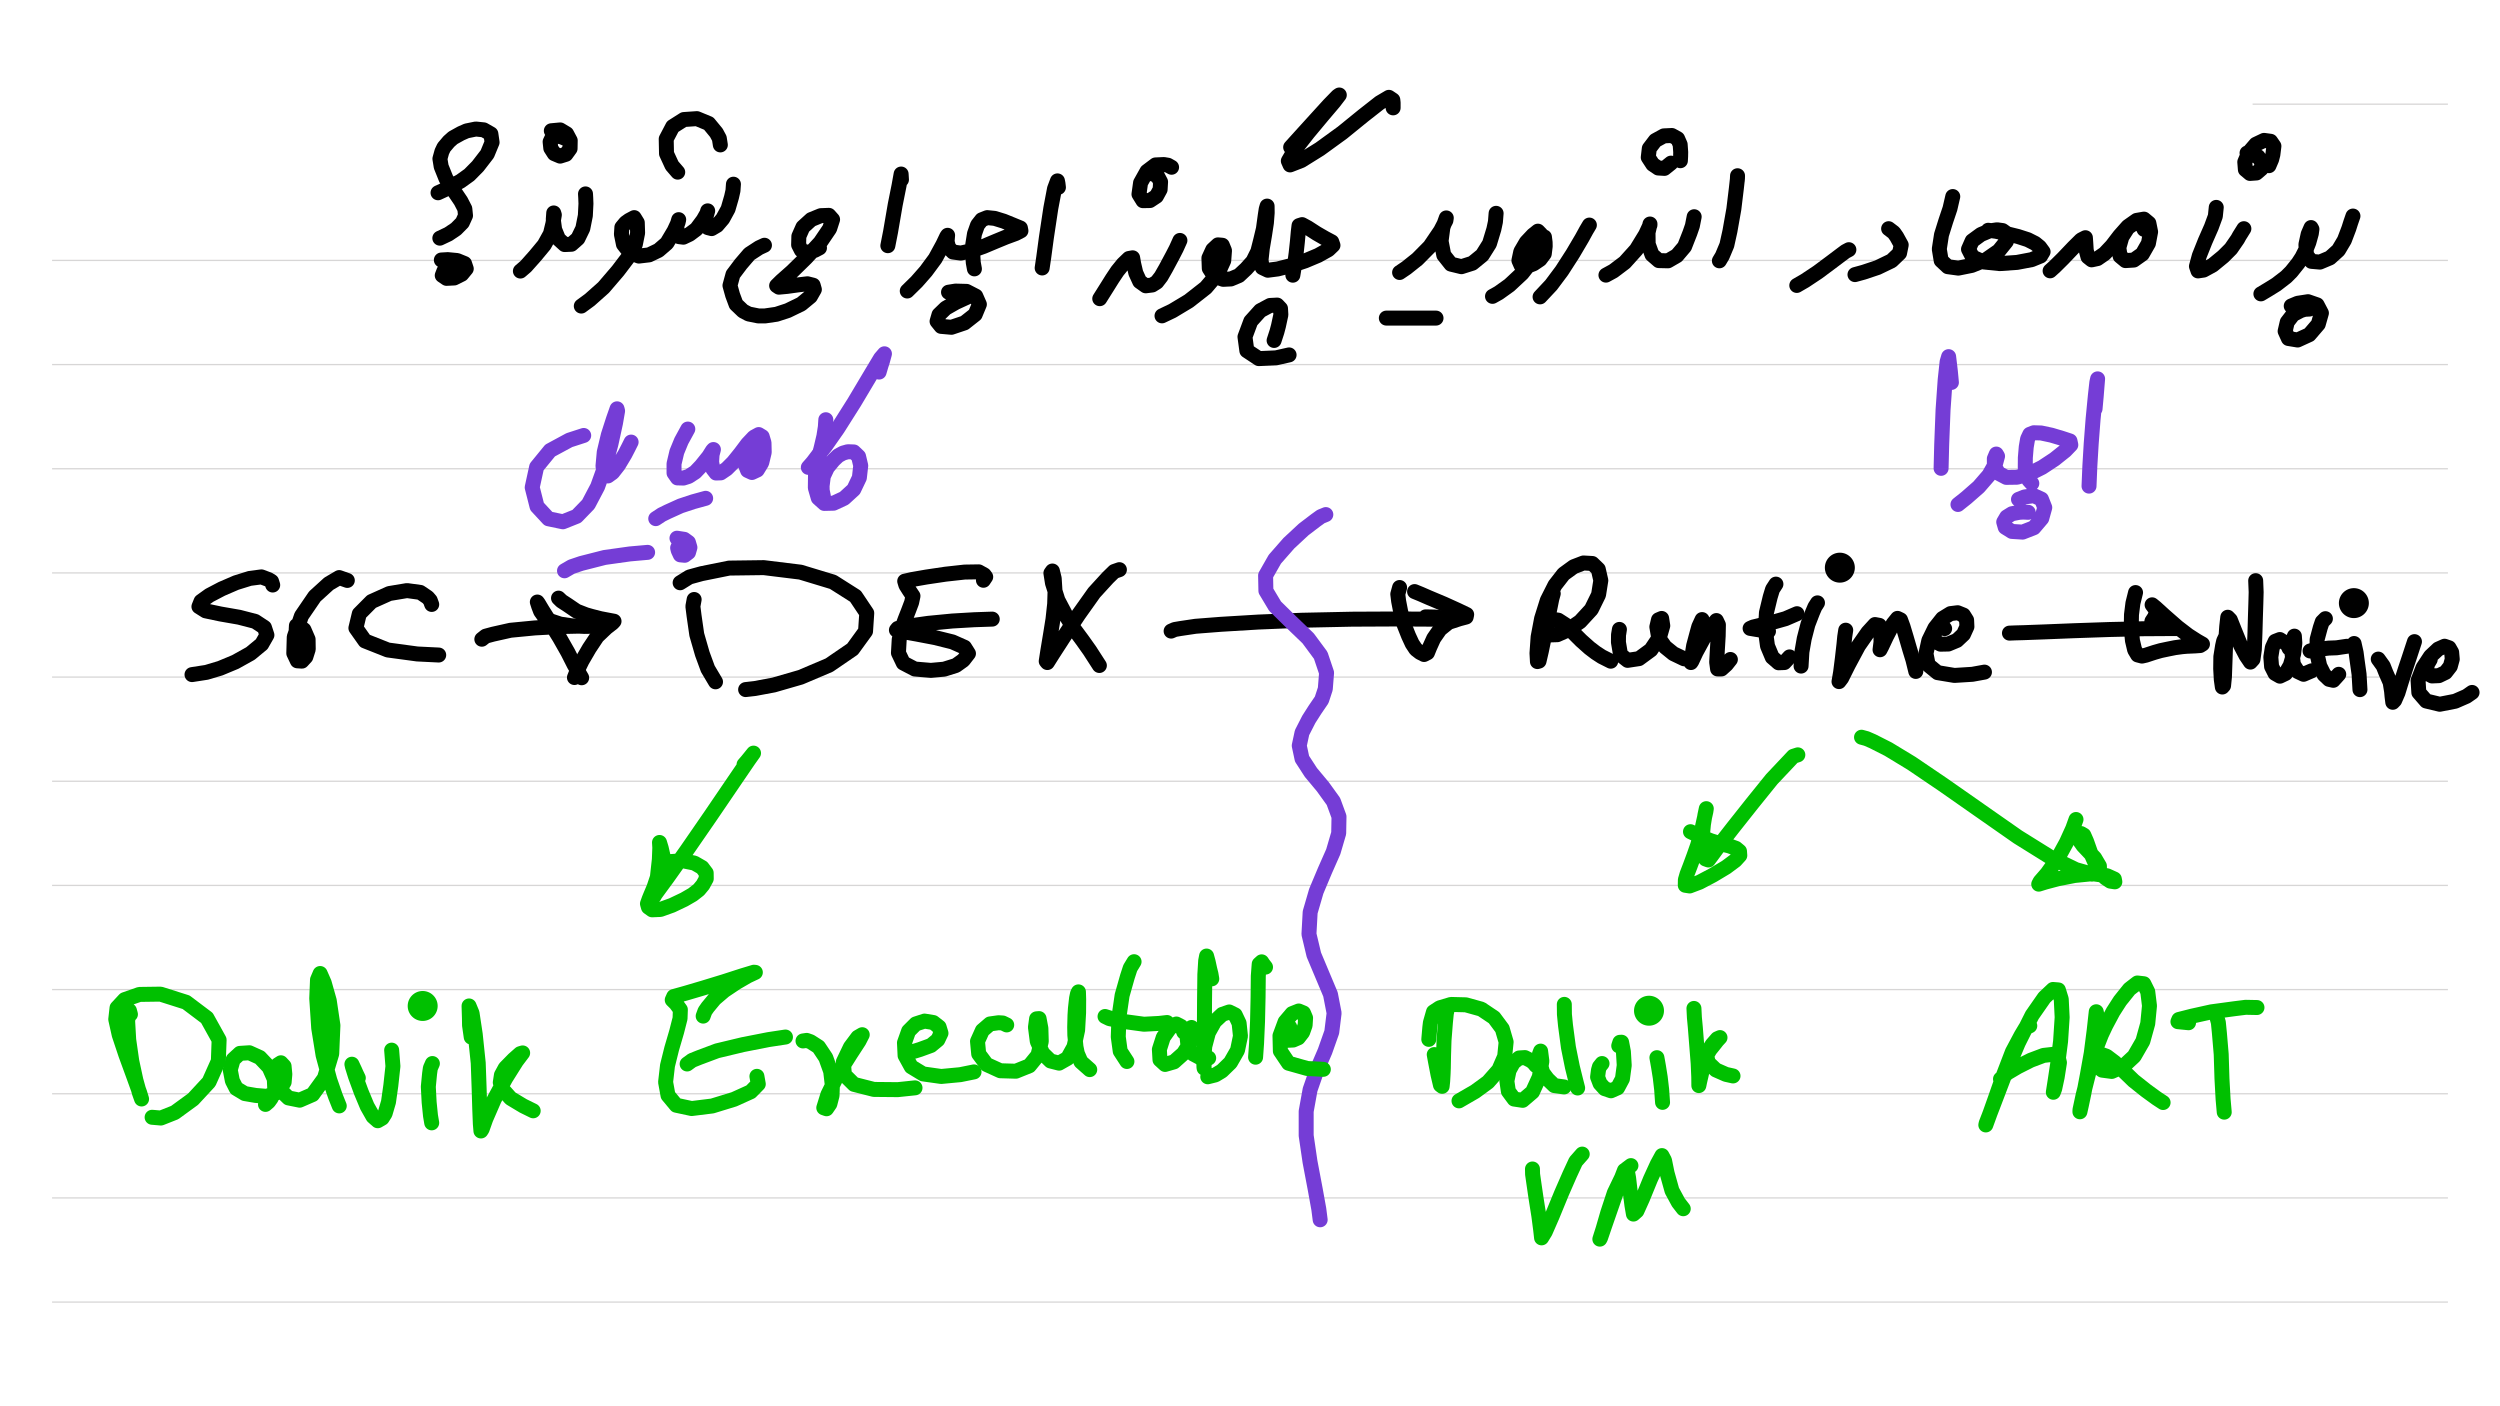 <?xml version="1.0" standalone="no"?> <!DOCTYPE svg PUBLIC "-//W3C//DTD SVG 1.1//EN"  "http://www.w3.org/Graphics/SVG/1.1/DTD/svg11.dtd"> <svg  line-height='80.0' version='1.1' margin-right='40.0' margin-left='80.0' xmlns='http://www.w3.org/2000/svg' background='N_PAPERBACKGROUND_JOURNAL' xmlns:xlink='http://www.w3.org/1999/xlink' name='' width='1920.0' margin-top='40.0' margin-bottom='40.0' height='1080.0'><rect width="100%" height="100%" fill="#333333" stroke="none"/><g  preserveAspectRatio='none' type='type-layer' id='id-background-layer'><rect  transform='transform="rotate(   0,  960,  960)"' lineType='0' x='0.0' width='1920.0' preserveAspectRatio='none' y='0.0' style=' stroke:#FFFFFF;  fill:#FFFFFF;  stroke-width:0.0;' height='1080.0'></rect><polyline  preserveAspectRatio='none' transform='transform="rotate(   0, 1805,  155)"' style=' stroke:#D7D6D6;  fill:none;  stroke-width:1.0;' points='1730,80 1880,80 ' lineType='0'></polyline><polyline  preserveAspectRatio='none' transform='transform="rotate(   0,  960, 1120)"' style=' stroke:#D7D6D6;  fill:none;  stroke-width:1.0;' points='40,200 1880,200 ' lineType='0'></polyline><polyline  preserveAspectRatio='none' transform='transform="rotate(   0,  960, 1200)"' style=' stroke:#D7D6D6;  fill:none;  stroke-width:1.0;' points='40,280 1880,280 ' lineType='0'></polyline><polyline  preserveAspectRatio='none' transform='transform="rotate(   0,  960, 1280)"' style=' stroke:#D7D6D6;  fill:none;  stroke-width:1.0;' points='40,360 1880,360 ' lineType='0'></polyline><polyline  preserveAspectRatio='none' transform='transform="rotate(   0,  960, 1360)"' style=' stroke:#D7D6D6;  fill:none;  stroke-width:1.0;' points='40,440 1880,440 ' lineType='0'></polyline><polyline  preserveAspectRatio='none' transform='transform="rotate(   0,  960, 1440)"' style=' stroke:#D7D6D6;  fill:none;  stroke-width:1.0;' points='40,520 1880,520 ' lineType='0'></polyline><polyline  preserveAspectRatio='none' transform='transform="rotate(   0,  960, 1520)"' style=' stroke:#D7D6D6;  fill:none;  stroke-width:1.0;' points='40,600 1880,600 ' lineType='0'></polyline><polyline  preserveAspectRatio='none' transform='transform="rotate(   0,  960, 1600)"' style=' stroke:#D7D6D6;  fill:none;  stroke-width:1.0;' points='40,680 1880,680 ' lineType='0'></polyline><polyline  preserveAspectRatio='none' transform='transform="rotate(   0,  960, 1680)"' style=' stroke:#D7D6D6;  fill:none;  stroke-width:1.0;' points='40,760 1880,760 ' lineType='0'></polyline><polyline  preserveAspectRatio='none' transform='transform="rotate(   0,  960, 1760)"' style=' stroke:#D7D6D6;  fill:none;  stroke-width:1.0;' points='40,840 1880,840 ' lineType='0'></polyline><polyline  preserveAspectRatio='none' transform='transform="rotate(   0,  960, 1840)"' style=' stroke:#D7D6D6;  fill:none;  stroke-width:1.0;' points='40,920 1880,920 ' lineType='0'></polyline><polyline  preserveAspectRatio='none' transform='transform="rotate(   0,  960, 1920)"' style=' stroke:#D7D6D6;  fill:none;  stroke-width:1.0;' points='40,1000 1880,1000 ' lineType='0'></polyline></g><g  preserveAspectRatio='none' type='type-layer' id='id-main-layer'><path  brush-type='1' stroke-linejoin='round' stroke-wetness='0.25' style=' stroke:#000000;  fill:none;  stroke-width:11.5;' d='M1807.07 165.92 L1805.34 170.94 L1803.89 175.51 L1800.48 184.47 L1795.91 192.16 L1789.38 198.06 L1781.69 201.29 L1775.16 200.72 L1771.34 195.86 L1770.94 187.77 L1772.67 179.85 L1774.87 174.76 L1775.56 175.97 L1775.10 179.33 L1773.19 186.21 L1771.46 190.60 L1767.93 197.59 L1765.04 202.05 L1759.72 208.69 L1755.73 212.68 L1748.22 218.46 L1741.97 222.34 L1736.36 225.69 ' stroke-linecap='round'></path><path  brush-type='1' stroke-linejoin='round' stroke-wetness='0.25' style=' stroke:#000000;  fill:none;  stroke-width:11.5;' d='M1773.60 237.37 L1770.04 237.54 L1766.89 238.52 L1761.05 241.59 L1756.60 247.37 L1754.98 254.36 L1757.52 259.97 L1764.58 261.13 L1773.54 257.02 L1780.42 248.99 L1782.85 240.43 L1779.55 234.13 L1772.56 231.70 L1764.64 232.92 L1759.66 235.00 ' stroke-linecap='round'></path><path  brush-type='1' stroke-linejoin='round' stroke-wetness='0.25' style=' stroke:#000000;  fill:none;  stroke-width:11.5;' d='M1723.30 175.63 L1719.83 181.18 L1718.50 183.60 L1713.35 191.06 L1707.46 196.96 L1699.36 203.61 L1692.37 207.42 L1688.09 208.06 L1686.87 204.53 L1689.07 196.44 L1693.52 185.28 L1698.32 174.36 L1701.38 166.03 L1702.08 159.27 ' stroke-linecap='round'></path><path  brush-type='1' stroke-linejoin='round' stroke-wetness='0.25' style=' stroke:#000000;  fill:none;  stroke-width:11.5;' d='M1742.55 127.24 L1744.63 122.38 L1745.56 118.74 L1746.37 112.21 L1743.82 108.51 L1738.79 107.82 L1732.49 110.82 L1727.11 117.07 L1723.99 124.41 L1724.45 130.25 L1727.98 133.20 L1732.95 132.85 L1736.65 129.67 L1737.23 124.70 L1734.22 120.30 L1725.73 117.53 ' stroke-linecap='round'></path><path  brush-type='1' stroke-linejoin='round' stroke-wetness='0.25' style=' stroke:#000000;  fill:none;  stroke-width:11.5;' d='M1646.63 176.15 L1645.42 173.37 L1643.57 172.22 L1639.29 171.23 L1634.14 174.88 L1629.58 182.04 L1627.26 190.20 L1628.25 196.73 L1632.35 200.14 L1638.77 199.73 L1645.30 195.11 L1649.99 186.90 L1651.66 178.06 L1650.33 171.41 L1646.58 168.29 L1640.91 169.27 L1634.26 173.95 L1627.90 181.12 L1622.00 188.81 L1616.34 194.82 L1610.90 198.58 L1606.39 199.56 L1603.56 197.31 L1602.23 192.33 L1601.88 186.61 L1601.59 182.56 L1598.30 184.24 L1592.52 189.96 L1584.37 198.52 L1578.18 204.65 L1574.48 208.00 ' stroke-linecap='round'></path><path  brush-type='1' stroke-linejoin='round' stroke-wetness='0.25' style=' stroke:#000000;  fill:none;  stroke-width:11.5;' d='M1526.95 176.84 L1532.94 177.62 L1538.86 178.92 L1549.85 181.64 L1557.37 184.07 L1562.97 186.90 L1566.44 189.73 L1569.10 193.37 L1567.14 196.61 L1560.37 199.39 L1549.10 201.53 L1535.74 202.45 L1523.37 201.18 L1514.87 197.36 L1511.81 191.41 L1514.64 184.99 L1521.35 180.08 L1527.82 177.36 L1533.78 176.49 L1538.00 177.07 L1541.75 179.73 L1540.89 185.45 L1535.11 192.62 L1525.45 199.33 L1514.29 203.84 L1504.00 205.92 L1495.91 204.82 L1490.82 200.08 L1489.37 191.29 L1491.05 180.37 L1494.35 169.79 L1497.58 160.19 L1499.72 150.94 ' stroke-linecap='round'></path><path  brush-type='1' stroke-linejoin='round' stroke-wetness='0.25' style=' stroke:#000000;  fill:none;  stroke-width:11.5;' d='M1450.46 175.63 L1454.45 178.66 L1456.65 181.81 L1460.12 188.11 L1458.85 194.42 L1452.72 200.31 L1442.02 205.46 L1431.33 209.04 L1424.62 210.89 ' stroke-linecap='round'></path><path  brush-type='1' stroke-linejoin='round' stroke-wetness='0.25' style=' stroke:#000000;  fill:none;  stroke-width:11.5;' d='M1419.94 191.76 L1417.33 193.14 L1413.98 195.63 L1406.23 201.47 L1396.06 209.04 L1386.23 215.57 L1379.93 219.22 ' stroke-linecap='round'></path><path  brush-type='1' stroke-linejoin='round' stroke-wetness='0.25' style=' stroke:#000000;  fill:none;  stroke-width:11.5;' d='M1334.25 138.51 L1334.43 134.96 L1334.37 137.01 L1333.50 144.87 L1331.59 160.60 L1328.59 177.53 L1326.22 188.23 L1322.75 196.50 L1320.49 200.31 ' stroke-linecap='round'></path><path  brush-type='1' stroke-linejoin='round' stroke-wetness='0.25' style=' stroke:#000000;  fill:none;  stroke-width:11.5;' d='M1301.12 166.44 L1299.74 173.46 L1297.83 178.98 L1293.72 189.44 L1287.83 196.38 L1281.06 200.31 L1273.95 200.14 L1268.75 195.63 L1265.80 187.48 L1265.68 178.69 L1267.19 172.04 L1267.13 172.97 L1263.83 180.08 L1256.72 191.70 L1247.82 201.58 L1239.09 208.17 L1233.36 211.30 ' stroke-linecap='round'></path><path  brush-type='1' stroke-linejoin='round' stroke-wetness='0.25' style=' stroke:#000000;  fill:none;  stroke-width:11.5;' d='M1290.54 123.43 L1290.72 120.04 L1290.78 116.83 L1290.37 111.00 L1288.40 106.49 L1284.01 104.06 L1277.82 104.35 L1271.29 107.93 L1266.67 114.00 L1265.86 120.88 L1269.33 126.20 L1273.49 129.03 L1278.29 129.32 L1283.32 125.28 ' stroke-linecap='round'></path><path  brush-type='1' stroke-linejoin='round' stroke-wetness='0.25' style=' stroke:#000000;  fill:none;  stroke-width:11.5;' d='M1220.64 172.85 L1218.22 176.93 L1215.04 182.74 L1207.92 194.82 L1199.48 207.94 L1191.27 218.93 L1182.77 228.00 ' stroke-linecap='round'></path><path  brush-type='1' stroke-linejoin='round' stroke-wetness='0.25' style=' stroke:#000000;  fill:none;  stroke-width:11.5;' d='M1186.13 182.04 L1186.65 186.12 L1186.71 189.15 L1186.01 194.88 L1182.77 199.21 L1177.74 202.62 L1172.25 204.71 L1168.26 203.95 L1166.53 200.02 L1167.97 193.26 L1172.19 186.03 L1177.46 180.43 L1181.10 177.53 L1183.41 179.91 L1184.10 183.72 L1182.43 191.41 L1177.22 199.44 L1168.96 209.97 L1159.24 219.04 L1151.09 224.88 L1146.24 227.60 ' stroke-linecap='round'></path><path  brush-type='1' stroke-linejoin='round' stroke-wetness='0.25' style=' stroke:#000000;  fill:none;  stroke-width:11.5;' d='M1149.01 163.83 L1148.49 170.34 L1147.28 176.03 L1143.92 187.13 L1138.37 195.98 L1130.80 202.16 L1122.41 204.82 L1114.32 202.86 L1108.83 195.92 L1106.75 185.17 L1108.13 174.64 L1110.74 167.36 L1110.45 169.33 L1106.34 177.25 L1098.13 189.33 L1088.65 198.92 L1080.09 205.75 L1074.89 209.27 ' stroke-linecap='round'></path><path  brush-type='1' stroke-linejoin='round' stroke-wetness='0.25' style=' stroke:#000000;  fill:none;  stroke-width:11.5;' d='M1102.87 244.30 L1095.68 244.30 L1087.90 244.30 L1073.91 244.30 L1064.71 244.30 ' stroke-linecap='round'></path><path  brush-type='1' stroke-linejoin='round' stroke-wetness='0.25' style=' stroke:#000000;  fill:none;  stroke-width:11.5;' d='M992.91 211.35 L993.60 207.19 L994.29 203.09 L995.45 194.36 L996.38 185.74 L997.07 178.11 L997.65 173.26 L1000.02 172.51 L1004.47 174.93 L1011.18 179.27 L1017.71 183.03 L1022.80 185.74 L1023.72 188.40 L1020.20 191.76 L1012.33 196.15 L1002.45 200.31 L991.58 203.95 L981.29 206.56 L973.71 207.54 L969.43 205.51 L968.45 199.85 L969.43 190.83 L971.17 180.54 L972.61 171.06 L973.19 163.49 L973.13 158.28 L972.44 160.65 L971.69 165.57 L970.30 175.74 L968.22 184.41 L966.02 193.09 L962.26 200.66 L957.06 206.44 L951.51 211.64 L945.32 214.24 L939.43 214.53 L932.60 212.16 L928.73 206.15 L928.44 198.17 L931.39 191.76 L935.38 188.06 L938.73 188.35 L940.41 192.45 L939.83 200.20 L935.32 210.08 L926.07 220.95 L913.01 231.18 L900.40 238.76 L892.42 242.57 ' stroke-linecap='round'></path><path  brush-type='1' stroke-linejoin='round' stroke-wetness='0.25' style=' stroke:#000000;  fill:none;  stroke-width:11.5;' d='M1069.92 82.84 L1069.92 78.94 L1069.69 76.77 L1066.68 74.75 L1059.63 78.91 L1047.02 88.80 L1030.95 101.86 L1013.66 114.41 L999.38 123.31 L990.77 126.66 L989.44 123.60 L994.64 114.70 L1004.70 101.86 L1015.74 88.62 L1024.42 78.39 L1028.58 72.96 L1027.31 73.82 L1020.83 80.47 L1010.31 92.03 L998.86 104.64 L991.23 113.08 ' stroke-linecap='round'></path><path  brush-type='1' stroke-linejoin='round' stroke-wetness='0.25' style=' stroke:#000000;  fill:none;  stroke-width:11.5;' d='M978.51 261.47 L980.68 254.80 L981.86 250.32 L983.71 241.76 L983.43 236.96 L980.88 234.30 L975.39 234.59 L967.93 238.58 L960.59 246.73 L956.14 258.70 L957.58 269.34 L966.77 275.41 L980.01 274.83 L990.02 272.57 ' stroke-linecap='round'></path><path  brush-type='1' stroke-linejoin='round' stroke-wetness='0.25' style=' stroke:#000000;  fill:none;  stroke-width:11.5;' d='M906.18 184.65 L903.41 190.80 L900.69 196.09 L895.37 206.03 L891.73 212.39 L888.43 216.67 L884.91 218.87 L879.93 219.50 L875.31 216.21 L872.30 209.62 L870.68 202.68 L869.87 198.00 L866.98 198.52 L862.53 202.80 L858.20 208.12 L854.26 214.01 L850.51 220.02 L844.61 229.39 ' stroke-linecap='round'></path><path  brush-type='1' stroke-linejoin='round' stroke-wetness='0.25' style=' stroke:#000000;  fill:none;  stroke-width:11.5;' d='M899.77 128.45 L896.99 126.89 L893.87 126.37 L887.45 126.66 L880.86 131.63 L875.95 140.42 L874.73 149.15 L877.80 154.12 L883.17 154.01 L888.14 150.71 L890.98 145.51 L891.32 139.67 L888.84 134.99 L880.98 131.92 ' stroke-linecap='round'></path><path  brush-type='1' stroke-linejoin='round' stroke-wetness='0.25' style=' stroke:#000000;  fill:none;  stroke-width:11.5;' d='M812.87 143.89 L812.52 140.94 L812.12 138.92 L809.86 144.99 L807.03 159.90 L803.62 182.51 L801.59 197.59 L800.38 205.80 ' stroke-linecap='round'></path><path  brush-type='1' stroke-linejoin='round' stroke-wetness='0.25' style=' stroke:#000000;  fill:none;  stroke-width:11.5;' d='M748.35 206.50 L747.48 201.73 L747.19 197.19 L747.07 187.94 L748.40 179.56 L750.77 172.85 L753.95 168.81 L758.17 167.13 L763.90 167.71 L770.84 169.85 L778.06 172.79 L783.67 175.11 L784.08 177.25 L780.09 179.33 L772.40 182.16 L764.42 185.45 L755.34 189.27 L746.03 192.57 L737.88 194.36 L731.87 193.55 L728.57 190.25 L727.36 185.51 L727.76 180.71 L727.07 181.70 L724.18 187.77 L718.28 198.58 L711.11 208.29 L704.06 216.32 L696.77 223.49 ' stroke-linecap='round'></path><path  brush-type='1' stroke-linejoin='round' stroke-wetness='0.25' style=' stroke:#000000;  fill:none;  stroke-width:11.5;' d='M743.32 228.00 L738.37 230.26 L734.01 232.28 L726.32 236.67 L721.17 241.65 L719.67 246.79 L722.79 250.66 L730.71 251.36 L740.71 248.00 L748.92 241.53 L752.16 233.73 L749.39 227.42 L742.33 223.78 L733.89 223.55 L728.46 224.42 ' stroke-linecap='round'></path><path  brush-type='1' stroke-linejoin='round' stroke-wetness='0.25' style=' stroke:#000000;  fill:none;  stroke-width:11.5;' d='M692.32 137.99 L692.06 133.66 L690.47 142.50 L687.52 157.24 L683.94 178.11 L681.86 188.69 ' stroke-linecap='round'></path><path  brush-type='1' stroke-linejoin='round' stroke-wetness='0.25' style=' stroke:#000000;  fill:none;  stroke-width:11.5;' d='M629.36 190.37 L625.72 192.28 L623.29 193.03 L618.55 194.01 L615.43 192.16 L613.34 188.06 L613.52 181.47 L616.64 174.41 L623.00 168.63 L630.34 165.63 L636.59 165.39 L639.42 168.57 L637.16 175.57 L629.94 186.21 L619.01 198.06 L608.26 208.58 L600.16 215.75 L596.46 219.39 L598.20 220.55 L604.44 219.97 L612.82 218.81 L620.11 217.94 L624.50 219.04 L625.43 222.34 L622.36 227.71 L615.37 233.49 L605.02 238.52 L596.35 241.36 L587.56 242.63 L582.41 242.63 L574.95 241.13 L570.68 238.87 L565.30 233.73 L562.64 226.56 L560.62 219.27 L562.93 210.78 L568.94 202.80 L575.53 195.11 L582.99 190.25 L587.10 188.35 ' stroke-linecap='round'></path><path  brush-type='1' stroke-linejoin='round' stroke-wetness='0.25' style=' stroke:#000000;  fill:none;  stroke-width:11.5;' d='M563.28 141.46 L562.93 146.40 L561.83 151.29 L559.17 160.48 L555.07 168.00 L550.67 173.14 L546.57 175.57 L543.62 174.82 L542.06 171.06 L542.35 165.97 L543.50 161.93 L542.98 163.83 L540.09 168.92 L534.83 175.97 L529.57 179.91 L524.83 182.16 L521.53 181.75 L519.74 178.58 L519.86 173.49 L521.24 168.69 L520.72 170.94 L517.77 177.30 L512.17 186.73 L505.75 192.28 L498.52 195.74 L490.66 196.67 L483.78 194.01 L478.81 187.65 L477.25 179.96 L477.59 174.59 L480.48 171.12 L483.14 169.21 L487.07 167.13 L489.44 171.00 L489.68 178.92 L487.88 187.94 L482.45 197.59 L474.59 207.94 L463.49 220.89 L452.96 230.26 L446.43 235.06 ' stroke-linecap='round'></path><path  brush-type='1' stroke-linejoin='round' stroke-wetness='0.25' style=' stroke:#000000;  fill:none;  stroke-width:11.5;' d='M553.22 111.29 L552.44 106.26 L550.15 101.98 L544.31 94.87 L535.24 91.11 L525.18 91.80 L516.62 97.24 L511.65 106.72 L511.88 117.99 L516.10 127.13 L520.49 132.21 ' stroke-linecap='round'></path><path  brush-type='1' stroke-linejoin='round' stroke-wetness='0.25' style=' stroke:#000000;  fill:none;  stroke-width:11.5;' d='M449.67 148.92 L449.84 151.95 L450.01 156.43 L449.55 165.57 L447.59 175.45 L443.83 183.20 L438.86 187.59 L433.65 187.82 L428.97 183.60 L425.96 176.26 L424.92 168.52 L425.27 163.54 L425.73 165.05 L424.63 171.75 L422.73 179.56 L417.98 188.11 L410.93 196.61 L403.82 204.59 L399.66 208.17 ' stroke-linecap='round'></path><path  brush-type='1' stroke-linejoin='round' stroke-wetness='0.25' style=' stroke:#000000;  fill:none;  stroke-width:11.5;' d='M435.10 106.78 L431.02 105.04 L428.62 104.69 L424.23 105.22 L422.49 108.92 L423.01 113.83 L425.67 117.99 L430.18 119.90 L434.64 118.51 L437.82 114.12 L437.93 107.93 L435.16 102.73 L430.24 99.78 L423.42 100.42 ' stroke-linecap='round'></path><path  brush-type='1' stroke-linejoin='round' stroke-wetness='0.25' style=' stroke:#000000;  fill:none;  stroke-width:11.5;' d='M336.41 148.05 L342.04 145.45 L346.64 143.02 L353.69 139.15 L360.46 134.29 L366.99 127.65 L374.22 118.28 L377.92 109.32 L376.99 102.85 L371.50 99.72 L365.43 99.09 L358.38 100.53 L354.04 102.44 L347.91 105.85 L344.73 108.68 L340.92 113.19 L339.35 116.49 L337.85 121.92 L338.83 127.93 L342.59 137.30 L348.49 146.38 L353.92 154.41 L356.99 160.37 L357.51 165.57 L355.08 170.94 L350.22 175.86 L344.38 179.79 L337.79 182.91 ' stroke-linecap='round'></path><path  brush-type='1' stroke-linejoin='round' stroke-wetness='0.25' style=' stroke:#000000;  fill:none;  stroke-width:11.5;' d='M345.95 204.07 L342.30 206.06 L340.97 208.06 L339.64 211.53 L342.94 213.78 L348.84 213.49 L354.62 210.60 L358.09 206.38 L356.76 202.39 L351.09 200.08 L343.86 199.39 L338.95 199.68 ' stroke-linecap='round'></path><path  brush-type='1' stroke-linejoin='round' stroke-wetness='0.25' style=' stroke:#000000;  fill:none;  stroke-width:11.5;' d='M209.44 449.30 L208.57 446.52 L206.32 445.13 L200.77 443.05 L191.87 444.21 L181.29 447.50 L170.30 452.25 L160.82 457.22 L154.40 461.84 L152.78 465.89 L157.93 469.13 L169.38 471.55 L183.66 474.04 L195.97 477.22 L203.08 481.90 L204.99 487.74 L201.00 494.74 L192.33 501.90 L180.71 508.38 L169.09 513.23 L158.62 516.36 L147.46 518.09 ' stroke-linecap='round'></path><path  brush-type='1' stroke-linejoin='round' stroke-wetness='0.25' style=' stroke:#000000;  fill:none;  stroke-width:11.5;' d='M227.48 483.46 L227.65 480.51 L230.14 481.09 L233.44 483.64 L236.62 490.98 L236.73 498.61 L234.88 504.45 L231.87 507.74 L228.35 507.51 L225.63 501.73 L225.98 489.19 L231.53 473.00 L241.76 458.03 L252.51 448.26 L260.49 443.57 L266.74 445.77 ' stroke-linecap='round'></path><path  brush-type='1' stroke-linejoin='round' stroke-wetness='0.25' style=' stroke:#000000;  fill:none;  stroke-width:11.5;' d='M331.55 464.21 L330.42 461.09 L328.48 458.84 L322.76 454.96 L312.59 453.57 L299.00 455.83 L285.35 461.96 L275.93 471.44 L273.33 482.36 L280.32 492.25 L297.84 499.19 L320.45 502.25 L336.93 503.06 ' stroke-linecap='round'></path><path  brush-type='1' stroke-linejoin='round' stroke-wetness='0.25' style=' stroke:#000000;  fill:none;  stroke-width:11.5;' d='M370.05 490.92 L373.00 488.58 L378.67 487.05 L392.08 484.04 L410.70 482.25 L429.95 481.21 L445.50 480.86 L454.76 480.86 L455.10 480.98 L448.97 481.09 L439.09 480.63 L430.24 479.30 L423.13 476.93 L418.10 473.58 L415.21 469.53 L413.71 465.60 L412.67 462.36 L413.47 463.46 L416.54 468.61 L422.84 478.61 L429.72 489.71 L436.14 501.04 L440.94 510.52 L446.72 520.52 ' stroke-linecap='round'></path><path  brush-type='1' stroke-linejoin='round' stroke-wetness='0.25' style=' stroke:#000000;  fill:none;  stroke-width:11.5;' d='M431.11 461.44 L428.94 459.36 L431.17 461.55 L435.96 464.67 L442.85 469.36 L449.96 472.13 L454.41 473.40 L461.23 475.14 L466.67 476.18 L471.58 477.10 L470.42 478.38 L465.68 482.07 L458.63 488.78 L452.56 497.91 L446.95 507.57 L443.02 515.66 L441.17 520.34 ' stroke-linecap='round'></path><path  brush-type='1' stroke-linejoin='round' stroke-wetness='0.25' style=' stroke:#000000;  fill:none;  stroke-width:11.5;' d='M533.10 460.40 L532.14 465.69 L533.04 472.88 L535.12 487.34 L539.40 502.19 L543.62 513.70 L549.52 523.64 ' stroke-linecap='round'></path><path  brush-type='1' stroke-linejoin='round' stroke-wetness='0.25' style=' stroke:#000000;  fill:none;  stroke-width:11.5;' d='M522.34 447.56 L529.45 443.14 L538.82 440.57 L559.98 436.29 L586.58 435.94 L614.79 439.41 L639.77 446.98 L657.00 457.91 L665.67 470.86 L664.74 484.79 L654.74 498.55 L636.82 510.81 L614.91 520.11 L594.27 526.07 L579.75 528.78 L572.64 529.59 ' stroke-linecap='round'></path><path  brush-type='1' stroke-linejoin='round' stroke-wetness='0.25' style=' stroke:#000000;  fill:none;  stroke-width:11.5;' d='M755.28 445.65 L757.02 443.05 L755.86 441.49 L751.70 439.18 L740.83 439.35 L726.20 440.97 L711.40 443.17 L700.47 445.08 L694.81 446.35 L695.73 449.41 L698.33 453.52 L701.17 457.74 L700.13 462.65 L697.76 468.95 L695.15 475.60 L692.38 483.12 L690.59 491.15 L690.01 501.44 L693.71 509.19 L702.55 513.81 L714.93 514.85 L725.10 513.93 L734.12 511.10 L739.79 507.05 L743.78 501.90 L740.77 497.11 L731.52 493.00 L718.05 489.65 L704.12 486.99 L693.77 485.14 L688.45 483.87 L689.49 482.60 L697.64 480.86 L712.90 478.72 L731.46 476.93 L748.23 475.95 L762.05 475.48 ' stroke-linecap='round'></path><path  brush-type='1' stroke-linejoin='round' stroke-wetness='0.25' style=' stroke:#000000;  fill:none;  stroke-width:11.5;' d='M859.70 437.50 L855.71 438.89 L850.80 443.69 L840.33 455.14 L828.30 472.07 L816.97 489.19 L808.70 501.96 L804.37 508.84 L803.50 507.80 L804.66 500.28 L806.91 486.70 L808.70 475.54 L809.98 463.81 L810.27 454.44 L809.63 444.27 L808.24 438.54 L807.09 440.16 L808.30 447.79 L812.46 460.92 L819.23 473.75 L824.95 483.12 L831.20 491.56 L836.86 499.53 L844.32 511.10 ' stroke-linecap='round'></path><path  brush-type='1' stroke-linejoin='round' stroke-wetness='0.25' style=' stroke:#000000;  fill:none;  stroke-width:11.5;' d='M899.42 484.68 L902.19 483.46 L906.59 482.71 L918.21 480.98 L937.63 479.47 L966.31 477.74 L999.96 476.35 L1038.35 475.54 L1073.10 475.37 L1101.49 475.54 L1116.52 475.72 L1116.98 475.25 L1109.87 474.56 L1101.49 473.87 L1094.89 473.75 ' stroke-linecap='round'></path><path  brush-type='1' stroke-linejoin='round' stroke-wetness='0.25' style=' stroke:#000000;  fill:none;  stroke-width:11.5;' d='M1086.40 454.33 L1091.25 456.32 L1097.26 458.95 L1108.94 463.86 L1119.52 468.66 L1126.40 471.96 L1126.00 473.87 L1120.80 475.25 L1112.53 477.97 L1105.94 483.29 L1101.08 490.28 L1098.02 497.05 L1096.28 501.33 L1093.68 502.66 L1090.50 501.04 L1087.38 498.61 L1084.55 494.33 L1081.77 488.32 L1078.24 479.42 L1075.70 469.70 L1074.14 461.61 L1073.50 456.29 L1074.89 451.20 ' stroke-linecap='round'></path><path  brush-type='1' stroke-linejoin='round' stroke-wetness='0.25' style=' stroke:#000000;  fill:none;  stroke-width:11.5;' d='M1192.89 455.89 L1191.77 459.96 L1190.70 465.31 L1188.44 476.41 L1186.07 488.84 L1183.76 500.05 L1181.97 507.74 L1180.75 508.09 L1180.40 501.67 L1181.27 489.19 L1183.93 475.14 L1188.33 461.09 L1194.22 449.41 L1200.87 440.86 L1208.56 435.25 L1216.08 432.36 L1222.90 432.76 L1227.47 437.16 L1229.43 445.77 L1227.70 456.75 L1222.15 468.03 L1213.53 477.39 L1203.99 483.92 L1196.01 487.45 L1190.70 487.62 L1188.33 485.14 L1187.98 481.21 L1189.19 477.62 L1192.43 475.66 L1196.77 476.29 L1202.26 479.82 L1208.04 485.66 L1214.28 491.90 L1220.76 497.68 L1225.56 501.33 L1230.18 504.33 L1237.06 507.80 ' stroke-linecap='round'></path><path  brush-type='1' stroke-linejoin='round' stroke-wetness='0.25' style=' stroke:#000000;  fill:none;  stroke-width:11.5;' d='M1243.19 486.76 L1243.71 483.38 L1243.02 487.51 L1242.96 493.23 L1244.58 502.89 L1250.01 507.16 L1258.75 505.83 L1267.88 499.13 L1274.53 489.24 L1277.01 480.57 L1276.15 474.96 L1273.72 476.00 L1272.45 481.44 L1273.89 489.88 L1278.75 496.82 L1285.17 502.02 L1293.38 505.95 ' stroke-linecap='round'></path><path  brush-type='1' stroke-linejoin='round' stroke-wetness='0.25' style=' stroke:#000000;  fill:none;  stroke-width:11.5;' d='M1307.19 475.83 L1304.68 481.29 L1303.32 486.18 L1300.72 495.89 L1299.45 503.70 L1298.64 508.84 L1299.33 507.80 L1302.57 500.86 L1308.29 490.34 L1314.19 481.44 L1318.18 476.58 L1319.74 479.88 L1319.57 488.38 L1318.87 500.17 L1318.41 508.55 L1319.10 513.75 L1322.11 513.75 L1325.87 510.34 L1328.93 506.47 ' stroke-linecap='round'></path><path  brush-type='1' stroke-linejoin='round' stroke-wetness='0.25' style=' stroke:#000000;  fill:none;  stroke-width:11.5;' d='M1363.91 448.60 L1361.31 452.59 L1359.52 458.49 L1356.63 470.46 L1355.82 484.16 L1357.44 496.12 L1361.08 504.79 L1365.94 509.01 L1370.39 508.84 L1374.38 504.50 ' stroke-linecap='round'></path><path  brush-type='1' stroke-linejoin='round' stroke-wetness='0.25' style=' stroke:#000000;  fill:none;  stroke-width:11.5;' d='M1358.19 484.85 L1352.20 483.90 L1349.17 483.46 L1344.08 482.60 L1346.45 481.55 L1353.16 479.94 L1362.87 477.51 L1371.26 475.14 L1380.10 471.32 ' stroke-linecap='round'></path><path  brush-type='1' stroke-linejoin='round' stroke-wetness='0.25' style=' stroke:#000000;  fill:none;  stroke-width:11.5;' d='M1395.83 463.00 L1393.83 466.12 L1392.01 470.40 L1388.48 479.53 L1385.65 490.46 L1383.86 500.69 L1383.22 511.56 ' stroke-linecap='round'></path><path  brush-type='1' stroke-linejoin='round' stroke-wetness='0.25' style=' stroke:#000000;  fill:none;  stroke-width:11.5;' d='M1413.00 430.22 a5.75 5.75 0 1 0 0.01 0 ' stroke-linecap='round'></path><path  brush-type='1' stroke-linejoin='round' stroke-wetness='0.25' style=' stroke:#000000;  fill:none;  stroke-width:11.5;' d='M1417.51 483.98 L1416.73 489.10 L1416.18 494.79 L1414.91 505.89 L1413.58 516.36 L1412.36 523.47 L1414.39 520.81 L1419.47 510.63 L1427.34 495.95 L1434.51 485.66 L1440.00 479.65 L1443.35 480.28 L1444.57 485.37 L1444.62 493.06 L1443.87 499.01 L1445.20 496.47 L1448.79 488.84 L1453.87 479.13 L1457.29 474.91 L1459.60 476.00 L1461.51 481.21 L1464.11 489.88 L1466.71 498.84 L1469.14 506.76 L1471.33 515.66 ' stroke-linecap='round'></path><path  brush-type='1' stroke-linejoin='round' stroke-wetness='0.25' style=' stroke:#000000;  fill:none;  stroke-width:11.5;' d='M1493.48 482.77 L1491.66 480.43 L1489.60 481.55 L1486.60 483.81 L1485.15 488.84 L1486.42 492.71 L1490.36 494.74 L1496.31 494.62 L1502.96 491.84 L1507.93 487.16 L1510.59 481.32 L1510.36 476.24 L1507.93 472.36 L1503.48 470.57 L1497.93 471.26 L1491.80 475.02 L1486.02 482.31 L1481.34 491.90 L1479.14 501.96 L1480.87 510.69 L1488.10 516.59 L1500.99 518.73 L1514.81 517.86 L1524.06 516.18 ' stroke-linecap='round'></path><path  brush-type='1' stroke-linejoin='round' stroke-wetness='0.25' style=' stroke:#000000;  fill:none;  stroke-width:11.5;' d='M1543.26 486.24 L1547.77 486.06 L1554.01 485.89 L1569.80 485.31 L1592.86 484.39 L1620.21 483.46 L1645.77 482.88 L1663.34 482.77 L1672.01 482.77 L1670.63 482.19 L1664.38 481.27 L1656.52 480.11 L1652.24 479.42 L1652.70 477.05 L1654.67 474.04 L1656.29 470.11 L1654.84 467.22 L1652.82 464.50 L1655.59 466.76 L1662.19 472.77 L1672.36 481.67 L1680.57 487.97 L1687.34 492.31 L1691.50 494.68 L1689.71 495.78 L1685.95 496.06 L1679.36 496.35 L1676.00 496.64 L1670.45 497.39 L1664.96 498.49 L1659.47 499.65 L1654.79 500.98 L1651.95 501.90 L1648.08 503.18 L1645.07 503.87 L1641.72 503.00 L1639.41 499.13 L1637.73 492.02 L1636.80 482.42 L1636.98 472.07 L1638.08 463.23 L1640.10 455.08 ' stroke-linecap='round'></path><path  brush-type='1' stroke-linejoin='round' stroke-wetness='0.25' style=' stroke:#000000;  fill:none;  stroke-width:11.5;' d='M1709.25 489.19 L1707.77 492.31 L1706.93 496.06 L1705.61 504.33 L1705.49 513.58 L1705.95 521.85 L1706.76 527.63 L1707.69 526.59 L1708.38 519.71 L1708.84 506.64 L1709.31 493.06 L1710.11 481.32 L1710.92 474.04 L1712.89 476.06 L1716.07 484.04 L1720.75 495.49 L1724.97 503.52 L1728.33 508.49 L1730.29 506.35 L1731.33 498.84 L1731.80 486.35 L1732.14 474.27 L1732.49 463.34 L1732.72 454.79 L1732.37 445.94 ' stroke-linecap='round'></path><path  brush-type='1' stroke-linejoin='round' stroke-wetness='0.25' style=' stroke:#000000;  fill:none;  stroke-width:11.5;' d='M1757.99 497.86 L1756.77 495.00 L1754.52 493.46 L1750.93 491.15 L1747.35 492.54 L1745.15 497.34 L1744.00 504.62 L1744.57 511.90 L1747.23 517.17 L1750.99 519.30 L1755.33 517.22 L1758.91 511.10 L1761.51 502.13 L1762.44 493.98 L1762.09 488.55 L1760.70 492.02 L1760.07 500.11 L1761.34 510.40 L1764.75 515.78 L1769.15 517.86 L1775.33 515.20 ' stroke-linecap='round'></path><path  brush-type='1' stroke-linejoin='round' stroke-wetness='0.25' style=' stroke:#000000;  fill:none;  stroke-width:11.5;' d='M1785.91 475.14 L1783.48 477.57 L1781.98 482.02 L1779.55 491.09 L1779.44 501.96 L1781.52 511.38 L1784.87 518.09 L1788.69 521.73 L1791.98 522.48 L1796.15 517.86 ' stroke-linecap='round'></path><path  brush-type='1' stroke-linejoin='round' stroke-wetness='0.25' style=' stroke:#000000;  fill:none;  stroke-width:11.5;' d='M1774.12 499.94 L1778.19 498.90 L1781.52 498.55 L1788.40 497.74 L1794.47 497.51 L1802.33 496.35 ' stroke-linecap='round'></path><path  brush-type='1' stroke-linejoin='round' stroke-wetness='0.25' style=' stroke:#000000;  fill:none;  stroke-width:11.5;' d='M1807.94 494.21 L1809.50 501.24 L1810.25 506.99 L1811.76 517.80 L1812.45 529.65 ' stroke-linecap='round'></path><path  brush-type='1' stroke-linejoin='round' stroke-wetness='0.25' style=' stroke:#000000;  fill:none;  stroke-width:11.5;' d='M1807.77 457.45 a5.75 5.75 0 1 0 0.01 0 ' stroke-linecap='round'></path><path  brush-type='1' stroke-linejoin='round' stroke-wetness='0.25' style=' stroke:#000000;  fill:none;  stroke-width:11.5;' d='M1826.50 506.18 L1830.31 511.47 L1832.34 516.59 L1835.63 524.10 L1836.73 530.87 L1837.08 534.74 L1837.66 539.36 L1839.10 537.86 L1841.65 532.02 L1844.13 523.93 L1847.20 514.27 L1850.15 505.43 L1854.31 492.77 ' stroke-linecap='round'></path><path  brush-type='1' stroke-linejoin='round' stroke-wetness='0.25' style=' stroke:#000000;  fill:none;  stroke-width:11.5;' d='M1866.39 506.53 L1864.14 510.34 L1863.85 512.71 L1864.08 517.11 L1867.78 519.13 L1873.04 518.90 L1878.19 516.41 L1881.83 511.73 L1883.33 506.24 L1882.87 500.98 L1880.90 497.51 L1877.43 496.30 L1872.52 498.49 L1866.62 504.04 L1860.84 512.83 L1857.08 522.66 L1857.66 531.85 L1863.33 538.38 L1873.73 540.87 L1885.59 538.55 L1894.32 534.74 L1898.54 531.79 ' stroke-linecap='round'></path><path  brush-type='1' stroke-linejoin='round' stroke-wetness='0.25' style=' stroke:#753DD6;  fill:none;  stroke-width:11.5;' d='M1018.23 395.19 L1014.41 396.75 L1010.48 399.58 L1001.23 406.63 L989.84 417.21 L979.09 429.47 L971.98 441.96 L972.21 453.75 L979.26 465.54 L991.52 477.62 L1004.64 490.23 L1014.30 503.29 L1018.81 516.70 L1017.83 529.02 L1015.05 537.51 L1009.96 544.97 L1005.16 552.49 L999.96 562.66 L997.82 572.66 L999.96 582.72 L1006.78 593.24 L1015.98 604.28 L1024.07 615.50 L1028.35 627.18 L1028.12 639.89 L1023.95 654.12 L1017.54 668.63 L1010.89 684.47 L1006.20 700.59 L1005.28 717.42 L1009.04 733.26 L1015.57 748.81 L1021.81 763.66 L1024.59 778.06 L1022.80 792.63 L1017.59 807.37 L1011.35 821.88 L1006.15 836.85 L1003.14 853.50 L1003.14 872.12 L1006.09 892.23 L1010.08 913.28 L1012.85 928.65 L1013.89 936.80 ' stroke-linecap='round'></path><path  brush-type='1' stroke-linejoin='round' stroke-wetness='0.25' style=' stroke:#753DD6;  fill:none;  stroke-width:11.5;' d='M632.31 380.97 L631.44 376.63 L631.38 373.16 L632.31 365.76 L635.43 359.11 L640.17 353.39 L643.76 349.98 L647.46 347.96 L651.16 346.92 L655.72 347.09 L659.37 350.56 L661.04 357.61 L660.00 366.86 L655.67 375.94 L648.27 382.70 L640.17 386.46 L633.06 386.63 L628.43 382.47 L626.18 374.67 L626.30 364.43 L628.09 353.85 L630.69 343.74 L632.77 334.89 L633.87 327.84 L634.22 322.35 ' stroke-linecap='round'></path><path  brush-type='1' stroke-linejoin='round' stroke-wetness='0.25' style=' stroke:#753DD6;  fill:none;  stroke-width:11.5;' d='M675.15 285.75 L676.62 280.72 L677.64 277.60 L679.25 271.71 L676.25 275.18 L668.91 287.43 L656.07 308.99 L643.35 329.11 L633.87 342.64 L627.45 350.79 L624.39 354.84 L620.80 358.94 ' stroke-linecap='round'></path><path  brush-type='1' stroke-linejoin='round' stroke-wetness='0.25' style=' stroke:#753DD6;  fill:none;  stroke-width:11.5;' d='M577.85 352.52 L579.75 347.84 L580.51 345.18 L581.49 340.50 L579.23 340.38 L575.88 343.91 L572.82 350.39 L572.41 356.80 L574.15 361.31 L577.50 362.87 L581.60 360.96 L585.01 355.36 L586.92 347.38 L586.75 340.04 L585.36 335.35 L582.70 333.74 L579.00 335.76 L574.09 340.96 L568.65 348.19 L563.16 355.01 L558.07 360.10 L553.56 363.16 L549.92 363.28 L547.49 360.15 L546.51 354.78 L546.86 349.23 L547.90 345.24 L547.20 345.99 L544.37 350.50 L538.53 357.78 L533.96 362.58 L528.88 365.88 L524.89 367.15 L520.26 367.03 L517.66 363.28 L517.66 356.17 L519.80 347.09 L523.27 338.65 L528.24 329.52 ' stroke-linecap='round'></path><path  brush-type='1' stroke-linejoin='round' stroke-wetness='0.25' style=' stroke:#753DD6;  fill:none;  stroke-width:11.5;' d='M503.61 398.31 L508.21 395.27 L512.86 392.99 L522.69 388.54 L532.29 385.36 L541.94 382.70 ' stroke-linecap='round'></path><path  brush-type='1' stroke-linejoin='round' stroke-wetness='0.25' style=' stroke:#753DD6;  fill:none;  stroke-width:11.5;' d='M522.00 417.21 L520.43 420.77 L520.90 422.76 L522.46 426.12 L525.87 426.46 L528.76 424.27 L529.86 420.45 L528.70 416.52 L525.52 414.21 L519.91 413.34 ' stroke-linecap='round'></path><path  brush-type='1' stroke-linejoin='round' stroke-wetness='0.25' style=' stroke:#753DD6;  fill:none;  stroke-width:11.5;' d='M484.70 339.52 L482.36 344.20 L479.91 348.94 L474.99 357.15 L470.48 362.93 L466.84 365.53 L464.29 363.97 L463.08 358.07 L464.06 347.21 L467.19 334.08 L471.06 322.06 L473.89 313.97 L474.30 315.64 L472.68 325.01 L469.15 341.19 L464.76 357.61 L458.98 373.74 L451.86 387.27 L442.90 396.52 L432.32 400.74 L421.22 398.42 L412.43 388.94 L408.73 374.32 L412.14 358.65 L422.49 345.99 L437.24 338.01 L448.28 334.43 ' stroke-linecap='round'></path><path  brush-type='1' stroke-linejoin='round' stroke-wetness='0.25' style=' stroke:#753DD6;  fill:none;  stroke-width:11.5;' d='M433.54 438.37 L438.91 435.25 L446.43 432.71 L464.35 428.14 L483.72 425.42 L497.37 424.21 ' stroke-linecap='round'></path><path  brush-type='1' stroke-linejoin='round' stroke-wetness='0.25' style=' stroke:#753DD6;  fill:none;  stroke-width:11.5;' d='M1608.99 314.02 L1609.86 304.57 L1610.27 299.45 L1610.96 290.96 L1610.38 293.67 L1609.23 303.96 L1607.49 321.89 L1606.05 340.67 L1605.01 357.96 L1604.37 373.34 ' stroke-linecap='round'></path><path  brush-type='1' stroke-linejoin='round' stroke-wetness='0.25' style=' stroke:#753DD6;  fill:none;  stroke-width:11.5;' d='M1560.43 371.25 L1558.09 368.65 L1557.13 365.88 L1555.40 359.35 L1555.46 351.54 L1556.15 343.27 L1557.19 337.15 L1558.87 333.56 L1561.93 332.35 L1567.54 332.52 L1575.46 334.20 L1583.61 336.63 L1589.74 338.65 L1590.38 341.66 L1586.10 346.11 L1577.83 352.70 L1568.35 358.94 L1558.58 363.85 L1549.10 366.51 L1540.83 366.63 L1534.82 363.45 L1531.69 357.90 L1531.64 352.29 L1533.14 348.71 L1534.12 350.33 L1532.62 355.88 L1527.53 364.90 L1519.67 373.97 L1510.24 382.24 L1503.71 387.44 ' stroke-linecap='round'></path><path  brush-type='1' stroke-linejoin='round' stroke-wetness='0.25' style=' stroke:#753DD6;  fill:none;  stroke-width:11.5;' d='M1557.65 393.45 L1553.84 393.28 L1550.83 393.45 L1545.11 394.55 L1541.12 397.04 L1538.86 400.91 L1540.02 404.96 L1545.11 408.14 L1553.38 408.66 L1561.99 405.30 L1568.06 398.14 L1570.37 389.81 L1567.83 383.34 L1561.99 380.68 L1554.82 381.66 L1550.20 383.51 ' stroke-linecap='round'></path><path  brush-type='1' stroke-linejoin='round' stroke-wetness='0.25' style=' stroke:#753DD6;  fill:none;  stroke-width:11.5;' d='M1498.68 293.73 L1497.90 285.41 L1497.41 281.19 L1496.54 273.90 L1495.39 277.83 L1493.88 291.82 L1492.26 314.89 L1491.22 341.60 L1490.76 359.69 ' stroke-linecap='round'></path><path  brush-type='1' stroke-linejoin='round' stroke-wetness='0.25' style=' stroke:#00C000;  fill:none;  stroke-width:11.5;' d='M571.43 587.17 L573.77 584.48 L575.53 582.32 L578.71 578.39 L575.01 583.59 L564.32 599.25 L545.87 626.37 L527.49 653.02 L512.51 674.12 L503.90 685.85 L500.49 690.82 L502.45 688.22 L505.86 681.63 L509.45 672.33 L509.97 664.46 L509.16 657.24 L507.83 651.40 L506.50 647.01 L506.73 651.05 L506.38 660.07 L504.88 673.66 L502.28 681.46 L499.74 687.47 L498.52 690.48 L497.25 694.06 L498.00 696.72 L500.83 698.74 L507.25 698.46 L516.10 695.28 L525.46 690.82 L531.94 687.07 L536.68 683.37 L539.80 679.61 L542.40 674.87 L542.35 670.42 L539.22 666.26 L533.27 662.84 L524.37 661.05 L514.25 661.75 L507.02 663.19 ' stroke-linecap='round'></path><path  brush-type='1' stroke-linejoin='round' stroke-wetness='0.25' style=' stroke:#00C000;  fill:none;  stroke-width:11.5;' d='M100.17 778.98 L99.39 776.12 L98.72 778.06 L98.03 784.30 L98.84 798.47 L101.21 815.00 L104.33 829.45 L107.05 839.28 L108.73 844.02 L107.28 839.28 L102.94 827.25 L96.58 809.85 L91.55 794.77 L88.90 782.86 L89.88 774.01 L95.72 767.71 L107.11 763.72 L123.30 763.49 L142.95 769.73 L158.91 781.76 L168.28 798.64 L167.70 814.88 L160.53 830.95 L148.27 844.19 L134.22 854.43 L123.58 858.65 L116.82 858.07 ' stroke-linecap='round'></path><path  brush-type='1' stroke-linejoin='round' stroke-wetness='0.25' style=' stroke:#00C000;  fill:none;  stroke-width:11.5;' d='M203.89 848.18 L206.32 846.10 L208.23 843.44 L211.06 837.37 L210.66 828.70 L206.67 819.68 L199.56 812.17 L191.52 808.52 L184.23 808.99 L179.09 813.73 L176.83 821.65 L178.45 830.03 L181.46 835.93 L187.99 839.86 L196.38 841.30 L204.82 842.00 L211.70 839.63 L214.76 837.02 L218.23 831.07 L218.75 825.00 L218.17 818.81 L215.74 816.21 L213.32 817.77 L211.75 822.11 L212.16 829.57 L215.28 837.14 L221.53 843.21 L230.14 844.94 L240.08 840.61 L249.16 828.06 L254.77 809.28 L255.69 787.48 L252.86 768.46 L248.99 754.76 L245.87 747.65 L243.84 752.45 L243.26 766.79 L244.77 789.62 L248.12 810.37 L253.27 829.45 L257.60 841.94 L260.55 849.34 ' stroke-linecap='round'></path><path  brush-type='1' stroke-linejoin='round' stroke-wetness='0.25' style=' stroke:#00C000;  fill:none;  stroke-width:11.5;' d='M275.18 827.89 L273.53 824.42 L272.35 821.76 L270.26 817.31 L270.67 819.16 L272.98 826.56 L277.43 838.70 L282.00 849.63 L286.45 857.49 L290.10 860.73 L293.51 858.76 L295.76 855.18 L298.36 846.33 L300.16 833.61 L301.77 818.87 L300.79 806.50 ' stroke-linecap='round'></path><path  brush-type='1' stroke-linejoin='round' stroke-wetness='0.25' style=' stroke:#00C000;  fill:none;  stroke-width:11.5;' d='M332.07 816.79 L330.51 820.35 L329.93 824.48 L328.95 834.60 L329.58 846.56 L330.62 856.85 L331.55 862.35 ' stroke-linecap='round'></path><path  brush-type='1' stroke-linejoin='round' stroke-wetness='0.25' style=' stroke:#00C000;  fill:none;  stroke-width:11.5;' d='M324.61 766.84 a5.75 5.75 0 1 0 0.01 0 ' stroke-linecap='round'></path><path  brush-type='1' stroke-linejoin='round' stroke-wetness='0.25' style=' stroke:#00C000;  fill:none;  stroke-width:11.5;' d='M361.90 796.50 L360.60 787.40 L360.52 781.87 L360.23 772.57 L362.54 778.17 L364.97 794.25 L367.28 816.39 L367.97 835.87 L368.44 851.53 L368.90 863.15 L369.36 868.59 L370.29 867.14 L373.06 859.34 L379.54 844.42 L388.32 828.18 L396.59 815.00 L401.39 808.64 L399.48 809.22 L394.51 813.61 L388.04 820.20 L385.09 825.64 L384.22 831.36 L386.59 837.26 L392.14 843.50 L401.85 849.34 L409.49 853.10 ' stroke-linecap='round'></path><path  brush-type='1' stroke-linejoin='round' stroke-wetness='0.25' style=' stroke:#00C000;  fill:none;  stroke-width:11.5;' d='M540.03 780.37 L541.42 776.56 L543.56 773.49 L548.88 767.08 L556.28 760.77 L565.42 754.65 L574.20 749.56 L580.10 746.78 L579.00 746.67 L570.21 749.33 L556.11 753.89 L540.21 758.75 L526.50 762.80 L517.43 765.34 L516.27 767.94 L519.10 770.72 L522.52 775.40 L522.28 782.16 L519.68 792.34 L515.87 805.35 L512.63 818.41 L511.18 831.07 L513.03 841.24 L519.34 848.82 L531.19 851.36 L547.03 849.40 L563.80 844.25 L576.57 838.47 L582.36 832.57 L581.31 826.62 ' stroke-linecap='round'></path><path  brush-type='1' stroke-linejoin='round' stroke-wetness='0.25' style=' stroke:#00C000;  fill:none;  stroke-width:11.5;' d='M527.72 817.14 L531.53 814.36 L537.14 812.11 L550.73 807.02 L570.50 802.28 L590.22 798.41 L603.23 796.44 ' stroke-linecap='round'></path><path  brush-type='1' stroke-linejoin='round' stroke-wetness='0.25' style=' stroke:#00C000;  fill:none;  stroke-width:11.5;' d='M616.70 799.45 L619.56 799.02 L622.54 800.08 L628.67 804.02 L634.22 812.34 L637.97 822.80 L639.25 833.79 L639.01 841.30 L637.34 847.78 L634.79 851.53 L632.66 850.78 L635.78 840.72 L643.70 824.60 L653.35 809.28 L659.71 799.51 L662.20 794.65 L658.79 796.62 L653.12 804.19 L647.69 815.52 L648.50 825.46 L655.90 832.80 L671.16 836.68 L689.49 836.85 L702.73 835.46 ' stroke-linecap='round'></path><path  brush-type='1' stroke-linejoin='round' stroke-wetness='0.25' style=' stroke:#00C000;  fill:none;  stroke-width:11.5;' d='M696.66 807.77 L702.21 807.34 L706.60 805.98 L714.99 802.92 L720.25 798.58 L722.67 793.49 L721.23 788.75 L716.78 785.29 L710.01 784.19 L703.31 786.38 L697.81 791.88 L694.63 800.84 L695.10 810.66 L699.84 819.28 L708.91 824.77 L722.85 826.73 L737.48 825.35 L748.06 823.21 ' stroke-linecap='round'></path><path  brush-type='1' stroke-linejoin='round' stroke-wetness='0.25' style=' stroke:#00C000;  fill:none;  stroke-width:11.5;' d='M773.15 787.14 L770.11 785.66 L766.85 785.46 L760.31 786.38 L754.47 791.41 L750.72 799.74 L751.64 809.39 L757.71 817.54 L768.23 822.34 L780.20 822.69 L790.55 818.53 L797.14 810.43 L799.69 799.85 L799.40 789.74 L798.01 782.28 L796.10 782.45 L795.23 788.93 L796.62 799.74 L800.78 808.93 L806.80 814.83 L813.39 816.50 L819.92 812.80 L824.84 803.96 L827.61 791.12 L828.36 777.83 L828.42 767.54 L828.25 761.76 L827.55 763.09 L826.80 766.67 L825.93 774.47 L825.59 779.79 L825.36 788.87 L825.47 795.00 L826.34 803.96 L827.38 809.04 L830.15 815.46 L836.92 821.47 ' stroke-linecap='round'></path><path  brush-type='1' stroke-linejoin='round' stroke-wetness='0.25' style=' stroke:#00C000;  fill:none;  stroke-width:11.5;' d='M870.97 738.58 L868.02 743.43 L865.83 750.14 L861.78 764.47 L859.35 781.07 L858.83 796.33 L860.33 807.31 L865.48 815.23 ' stroke-linecap='round'></path><path  brush-type='1' stroke-linejoin='round' stroke-wetness='0.25' style=' stroke:#00C000;  fill:none;  stroke-width:11.5;' d='M857.96 784.01 L855.28 782.80 L852.82 781.99 L848.66 780.66 L852.12 782.34 L862.88 784.48 L878.55 786.61 L890.28 785.98 L896.30 785.29 ' stroke-linecap='round'></path><path  brush-type='1' stroke-linejoin='round' stroke-wetness='0.25' style=' stroke:#00C000;  fill:none;  stroke-width:11.5;' d='M909.13 792.68 L908.09 790.00 L907.05 788.29 L903.47 786.44 L898.61 789.33 L893.41 796.62 L890.40 805.98 L890.86 813.90 L894.79 817.49 L901.62 815.52 L908.96 808.99 L914.10 800.78 L915.95 793.73 L915.09 789.10 L912.95 790.60 L911.62 796.04 L912.48 804.25 L916.36 809.45 L921.79 812.34 L928.27 812.57 ' stroke-linecap='round'></path><path  brush-type='1' stroke-linejoin='round' stroke-wetness='0.25' style=' stroke:#00C000;  fill:none;  stroke-width:11.5;' d='M930.64 751.76 L930.03 748.11 L929.08 744.30 L927.86 738.69 L926.65 734.24 L925.96 737.88 L925.32 748.40 L925.09 768.35 L924.97 788.46 L924.86 805.46 L924.74 815.75 L924.74 820.32 L924.63 819.34 L924.51 813.32 L925.26 803.61 L928.04 793.09 L932.84 784.48 L938.68 779.04 L944.05 777.19 L948.62 779.45 L951.63 785.81 L952.67 795.69 L950.41 806.62 L944.98 816.10 L938.39 822.51 L933.41 825.52 L927.57 826.97 ' stroke-linecap='round'></path><path  brush-type='1' stroke-linejoin='round' stroke-wetness='0.25' style=' stroke:#00C000;  fill:none;  stroke-width:11.5;' d='M971.92 742.74 L970.10 740.40 L968.97 738.69 L967.06 740.43 L966.37 749.62 L966.20 765.98 L965.79 784.42 L965.04 801.30 L964.29 811.94 ' stroke-linecap='round'></path><path  brush-type='1' stroke-linejoin='round' stroke-wetness='0.25' style=' stroke:#00C000;  fill:none;  stroke-width:11.5;' d='M990.48 788.70 L987.88 790.00 L987.13 792.51 L986.43 796.10 L989.09 798.93 L993.14 798.75 L997.13 797.02 L1000.42 792.80 L1002.33 787.42 L1002.68 781.76 L1001.06 777.94 L997.42 776.44 L992.33 778.46 L986.95 784.82 L983.02 795.46 L983.31 807.20 L989.61 816.56 L1004.01 820.61 L1016.32 821.24 ' stroke-linecap='round'></path><path  brush-type='1' stroke-linejoin='round' stroke-wetness='0.25' style=' stroke:#00C000;  fill:none;  stroke-width:11.5;' d='M1380.74 579.72 L1377.27 580.84 L1372.30 586.13 L1360.73 598.39 L1345.99 616.66 L1331.19 635.33 L1320.43 649.14 L1314.42 657.30 L1312.05 660.47 L1309.85 659.67 L1308.41 656.08 L1307.19 649.14 L1307.43 641.57 L1308.24 633.07 L1309.39 625.96 L1310.43 621.05 L1310.09 623.30 L1308.35 631.05 L1306.33 640.30 L1303.73 649.26 L1300.89 657.35 L1298.00 665.16 L1295.63 671.34 L1294.36 675.74 L1294.30 679.90 L1297.66 680.42 L1305.29 677.53 L1315.58 672.09 L1325.70 666.02 L1332.69 660.82 L1336.16 657.01 L1335.93 653.77 L1333.21 651.51 L1328.07 649.66 L1321.65 648.10 L1313.90 645.68 L1306.62 642.73 L1298.29 638.74 ' stroke-linecap='round'></path><path  brush-type='1' stroke-linejoin='round' stroke-wetness='0.25' style=' stroke:#00C000;  fill:none;  stroke-width:11.5;' d='M1429.65 566.19 L1433.47 567.23 L1438.26 569.31 L1450.23 575.38 L1468.04 586.19 L1492.26 602.61 L1520.94 622.67 L1549.73 642.79 L1575.06 658.57 L1594.25 667.87 L1606.57 671.34 L1612.41 669.72 L1612.35 665.10 L1608.71 658.91 L1603.73 653.60 L1599.80 649.43 L1597.66 646.43 L1597.55 643.07 L1598.30 640.18 L1600.38 641.40 L1602.46 646.14 L1605.47 654.64 L1608.76 662.09 L1612.58 669.26 L1616.74 674.06 L1620.73 676.72 L1624.20 677.24 L1623.80 675.10 L1618.19 672.56 L1606.97 671.00 L1593.27 672.38 L1580.32 674.93 L1570.78 677.47 L1565.75 679.03 L1566.79 677.01 L1572.17 670.82 L1580.03 659.78 L1587.02 647.01 L1591.88 636.31 L1594.37 629.37 ' stroke-linecap='round'></path><path  brush-type='1' stroke-linejoin='round' stroke-wetness='0.25' style=' stroke:#00C000;  fill:none;  stroke-width:11.5;' d='M1111.89 773.26 L1110.77 778.38 L1110.10 785.05 L1109.00 799.04 L1108.65 810.49 L1108.48 820.20 L1108.31 824.54 L1107.96 830.49 L1107.56 834.31 L1106.28 833.33 L1104.38 825.23 L1102.47 815.29 L1101.49 809.91 ' stroke-linecap='round'></path><path  brush-type='1' stroke-linejoin='round' stroke-wetness='0.25' style=' stroke:#00C000;  fill:none;  stroke-width:11.5;' d='M1097.32 798.23 L1098.10 789.13 L1098.54 785.46 L1100.91 777.13 L1105.65 774.01 L1114.38 771.41 L1125.77 771.70 L1137.62 775.00 L1147.45 781.59 L1153.75 790.08 L1156.70 800.26 L1155.60 811.30 L1151.09 821.65 L1142.77 831.07 L1132.88 838.30 L1120.51 845.47 ' stroke-linecap='round'></path><path  brush-type='1' stroke-linejoin='round' stroke-wetness='0.25' style=' stroke:#00C000;  fill:none;  stroke-width:11.5;' d='M1179.54 818.35 L1177.54 815.92 L1175.55 814.48 L1171.15 812.22 L1166.70 812.51 L1162.25 816.10 L1158.95 822.11 L1157.28 830.26 L1158.43 838.12 L1162.83 844.08 L1169.42 845.06 L1176.94 838.64 L1182.20 827.14 L1184.16 814.94 L1183.18 807.25 L1182.31 809.57 L1182.43 815.06 L1184.74 823.67 L1188.50 828.70 L1193.70 833.73 L1201.22 834.77 ' stroke-linecap='round'></path><path  brush-type='1' stroke-linejoin='round' stroke-wetness='0.25' style=' stroke:#00C000;  fill:none;  stroke-width:11.5;' d='M1201.39 771.35 L1201.48 779.07 L1202.32 787.60 L1204.57 804.48 L1207.58 819.39 L1210.30 830.38 L1211.63 835.58 ' stroke-linecap='round'></path><path  brush-type='1' stroke-linejoin='round' stroke-wetness='0.25' style=' stroke:#00C000;  fill:none;  stroke-width:11.5;' d='M1230.36 816.79 L1228.36 819.31 L1227.64 821.82 L1226.95 827.14 L1228.85 832.17 L1232.44 836.10 L1237.24 837.72 L1242.33 835.46 L1246.03 828.53 L1247.41 818.18 L1246.78 807.72 L1245.39 800.43 L1244.06 800.49 L1243.19 803.15 ' stroke-linecap='round'></path><path  brush-type='1' stroke-linejoin='round' stroke-wetness='0.25' style=' stroke:#00C000;  fill:none;  stroke-width:11.5;' d='M1272.51 812.28 L1273.03 815.14 L1273.72 819.05 L1275.05 827.37 L1276.15 836.79 L1276.84 846.62 ' stroke-linecap='round'></path><path  brush-type='1' stroke-linejoin='round' stroke-wetness='0.25' style=' stroke:#00C000;  fill:none;  stroke-width:11.5;' d='M1266.43 770.49 a5.75 5.75 0 1 0 0.01 0 ' stroke-linecap='round'></path><path  brush-type='1' stroke-linejoin='round' stroke-wetness='0.25' style=' stroke:#00C000;  fill:none;  stroke-width:11.5;' d='M1300.95 774.47 L1301.30 781.50 L1301.99 788.87 L1303.15 803.50 L1304.19 816.62 L1304.65 827.20 L1304.71 833.73 L1305.34 830.67 L1307.31 822.11 L1309.85 812.11 L1313.21 806.21 L1315.69 803.15 L1318.82 799.16 L1320.96 796.85 L1318.87 797.77 L1314.88 802.34 L1310.43 809.74 L1312.05 816.27 L1317.78 821.71 L1325.52 825.12 L1330.96 826.33 ' stroke-linecap='round'></path><path  brush-type='1' stroke-linejoin='round' stroke-wetness='0.25' style=' stroke:#00C000;  fill:none;  stroke-width:11.5;' d='M1176.94 897.78 L1177.02 901.77 L1177.86 907.67 L1179.65 919.98 L1181.85 933.86 L1183.24 944.55 L1183.93 950.68 L1186.76 946.05 L1191.97 934.14 L1199.31 916.28 L1205.55 902.00 L1210.18 892.00 L1215.15 886.34 ' stroke-linecap='round'></path><path  brush-type='1' stroke-linejoin='round' stroke-wetness='0.25' style=' stroke:#00C000;  fill:none;  stroke-width:11.5;' d='M1252.56 895.18 L1249.09 897.78 L1245.85 903.56 L1239.78 916.17 L1234.81 931.25 L1231.17 943.80 L1228.68 951.66 L1229.20 950.68 L1232.44 941.20 L1238.34 924.20 L1243.77 908.71 L1247.59 898.88 L1249.61 898.30 L1250.77 904.72 L1252.04 915.65 L1253.31 925.59 L1254.47 932.41 L1257.13 930.04 L1261.46 920.44 L1267.53 905.59 L1272.79 894.08 L1276.38 887.49 L1278.34 891.19 L1280.31 900.90 L1284.07 914.37 L1288.98 923.45 L1292.74 928.31 ' stroke-linecap='round'></path><path  brush-type='1' stroke-linejoin='round' stroke-wetness='0.25' style=' stroke:#00C000;  fill:none;  stroke-width:11.5;' d='M1558.87 787.83 L1555.75 789.30 L1552.28 795.11 L1545.51 807.83 L1538.81 825.29 L1532.68 842.81 L1527.94 856.16 L1525.10 863.96 L1525.39 862.69 L1530.36 849.80 L1538.98 827.20 L1550.02 800.95 L1560.66 779.68 L1570.08 766.15 L1576.68 759.91 L1580.84 760.25 L1583.04 767.36 L1583.73 781.30 L1582.52 799.74 L1580.32 816.91 L1578.24 830.67 L1576.96 838.87 L1578.01 836.10 L1579.91 827.20 L1581.65 816.10 L1580.55 811.36 L1576.62 809.74 L1569.45 810.55 L1559.62 814.25 L1549.56 819.34 L1541.75 823.96 L1536.38 828.70 ' stroke-linecap='round'></path><path  brush-type='1' stroke-linejoin='round' stroke-wetness='0.25' style=' stroke:#00C000;  fill:none;  stroke-width:11.5;' d='M1611.94 786.09 L1611.16 783.32 L1610.67 780.95 L1609.92 777.02 L1609.57 780.14 L1608.36 791.12 L1606.10 808.70 L1603.10 825.52 L1600.44 839.57 L1598.47 848.93 L1597.37 853.85 L1597.43 852.29 L1599.80 841.19 L1604.25 823.56 L1608.82 807.54 L1613.85 794.65 L1617.26 787.42 L1622.81 777.02 L1628.19 768.64 L1635.42 759.62 L1641.49 754.94 L1646.46 755.51 L1649.47 761.58 L1650.80 772.45 L1649.47 786.09 L1645.71 799.62 L1639.06 811.18 L1630.68 818.99 L1621.83 822.86 L1614.43 821.88 L1609.69 818.24 L1607.90 813.50 L1608.99 810.43 L1612.52 809.33 L1617.84 811.18 L1624.20 815.98 L1630.96 822.57 L1638.60 829.97 L1648.14 837.55 L1656.23 843.44 L1661.26 846.74 ' stroke-linecap='round'></path><path  brush-type='1' stroke-linejoin='round' stroke-wetness='0.25' style=' stroke:#00C000;  fill:none;  stroke-width:11.5;' d='M1733.36 773.78 L1724.68 773.61 L1715.90 774.71 L1698.38 777.08 L1683.29 780.43 L1673.34 782.97 L1672.65 784.65 L1680.80 785.46 ' stroke-linecap='round'></path><path  brush-type='1' stroke-linejoin='round' stroke-wetness='0.25' style=' stroke:#00C000;  fill:none;  stroke-width:11.5;' d='M1701.96 778.98 L1703.70 785.31 L1704.51 793.49 L1705.89 809.74 L1706.47 828.41 L1707.34 844.25 L1708.21 854.14 ' stroke-linecap='round'></path></g><g  preserveAspectRatio='none' type='type-hwr-text' id='id-text-layer'></g><defs ></defs></svg>